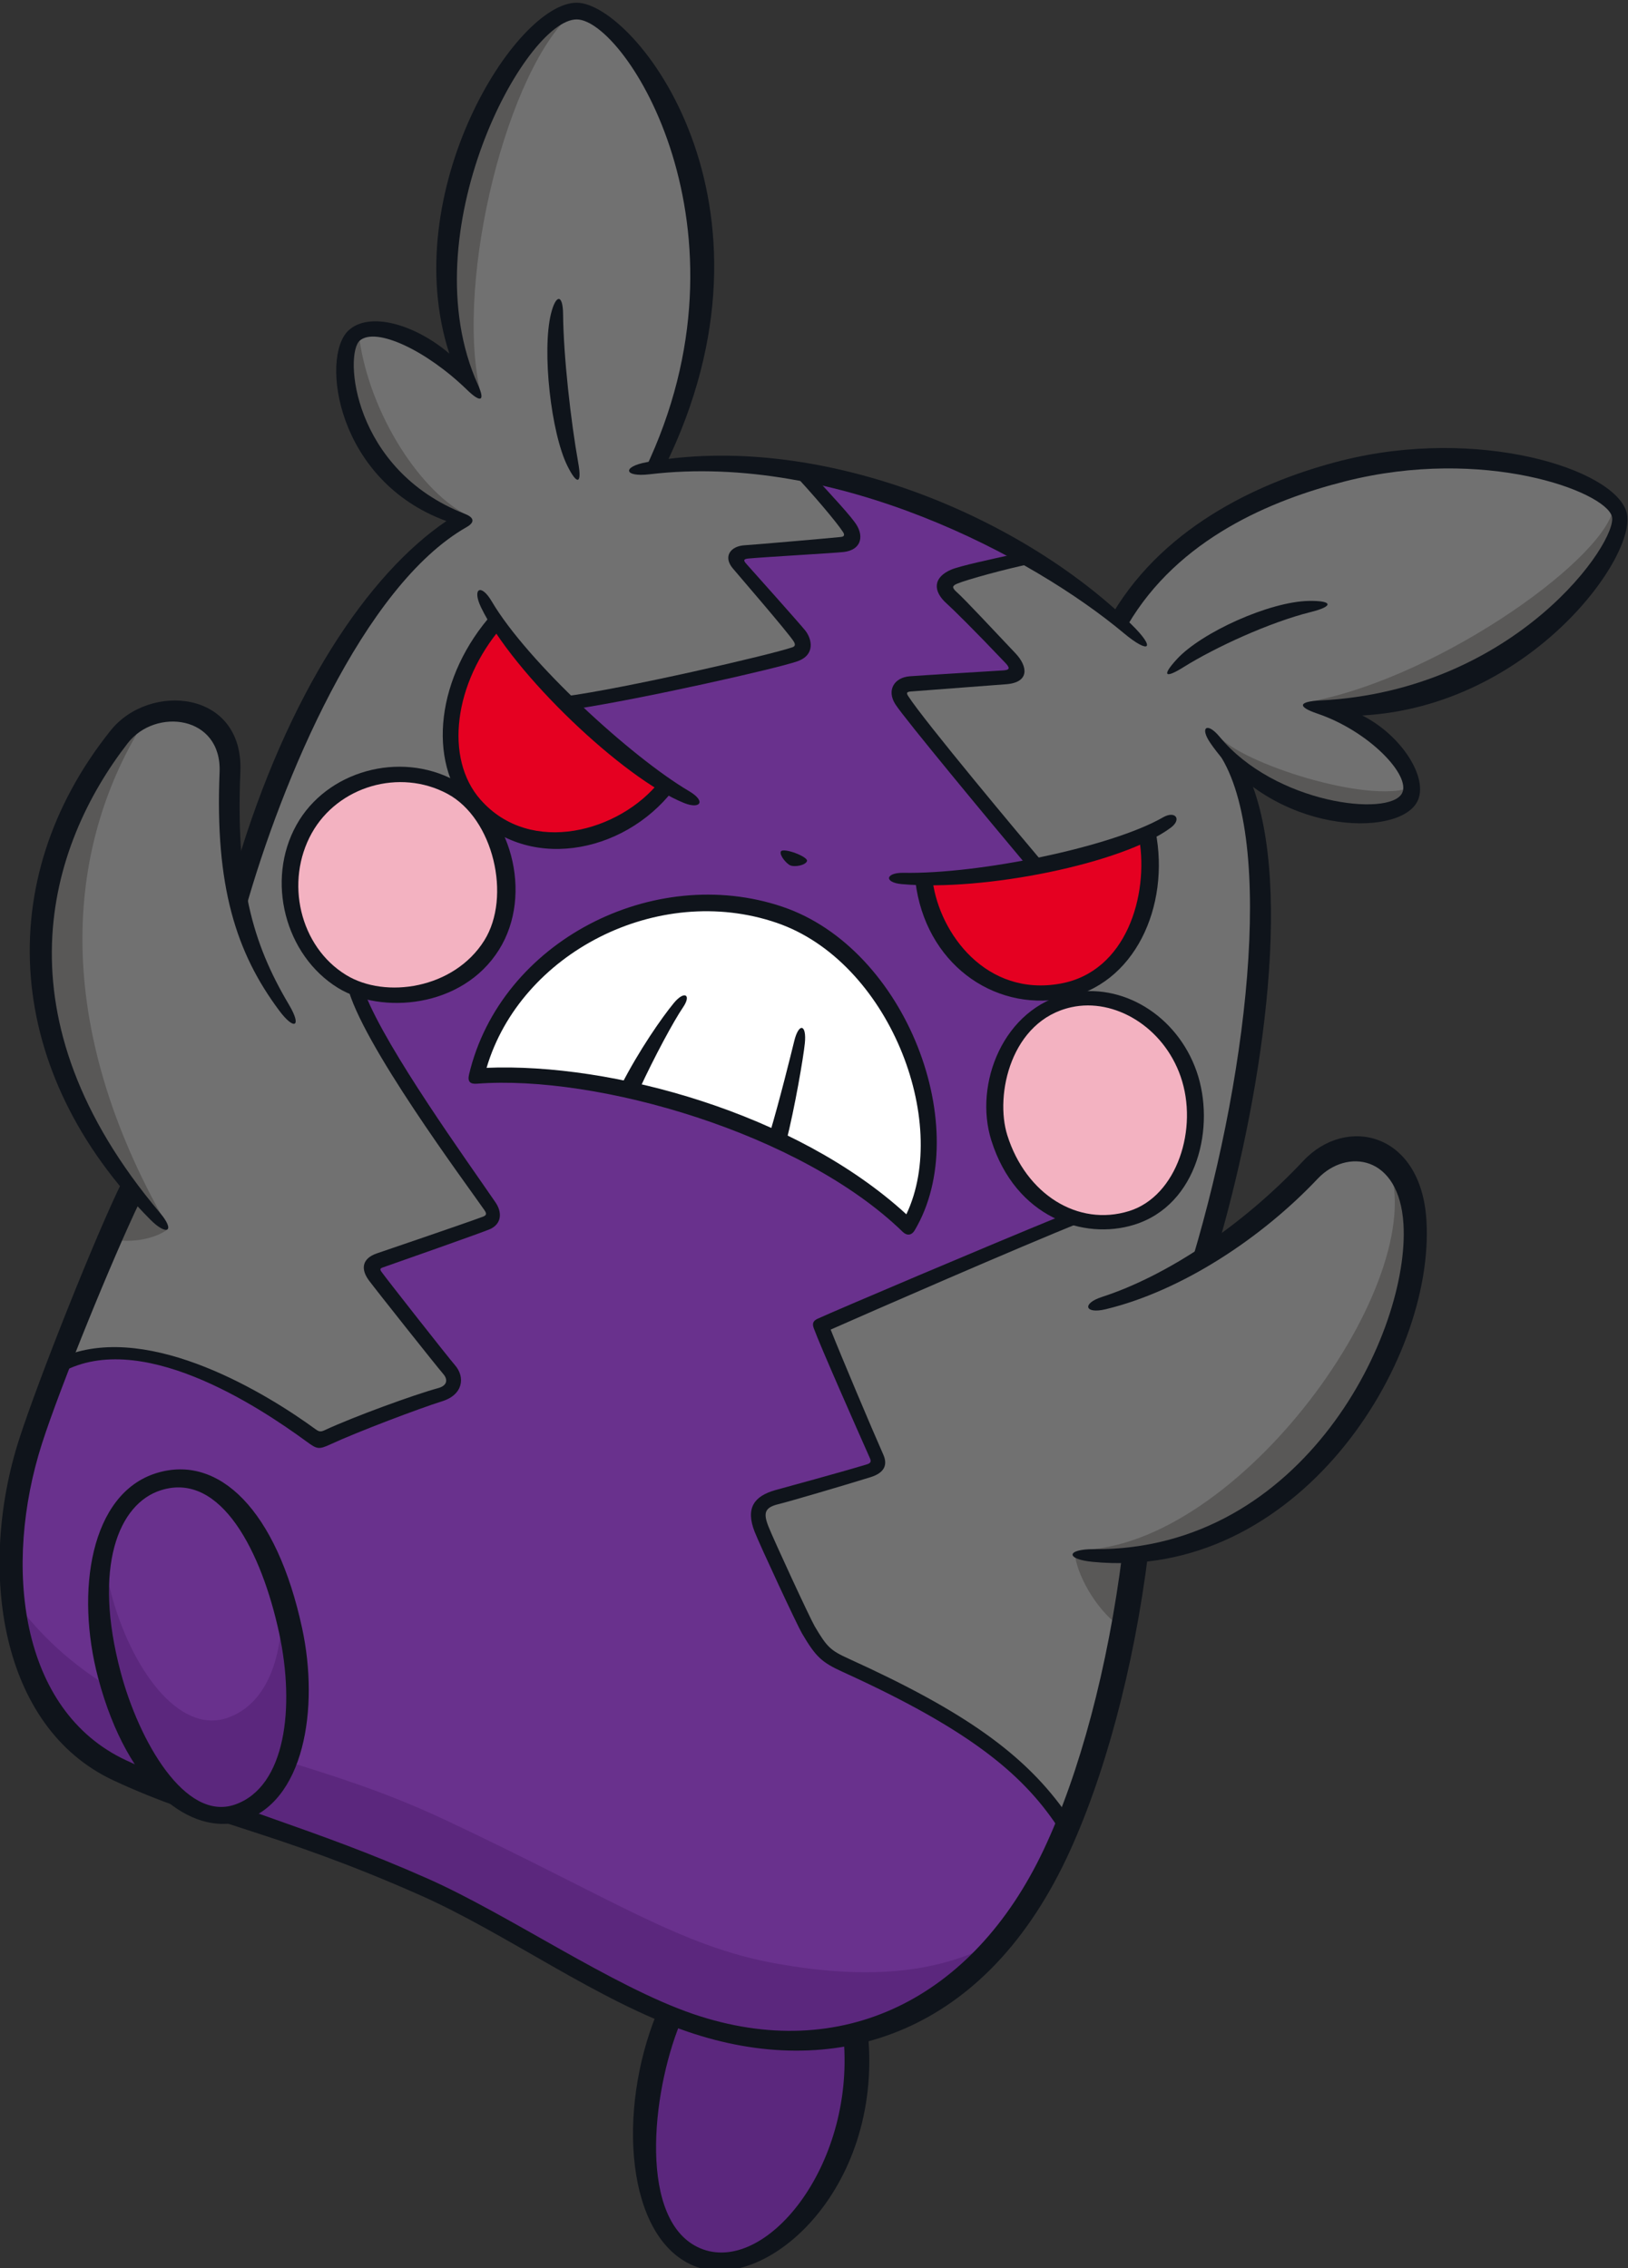 <?xml version="1.0" encoding="UTF-8"?>
<!-- Created with Inkscape (http://www.inkscape.org/) -->
<svg version="1.1" viewBox="0 0 75.484 105.17" xmlns="http://www.w3.org/2000/svg">
 <rect x="0" y="0" width="75.484" height="105.17" fill="#333333" stroke="none"/>
 <defs>
  <clipPath id="clipPath22342">
   <path d="m0 792h612v-792h-612z"/>
  </clipPath>
 </defs>
 <g transform="translate(-2.946 -2.295)">
  <g transform="matrix(1.677 0 0 -1.677 -183.89 922.44)" clip-path="url(#clipPath22342)">
   <g transform="translate(156.17 534.47)">
    <path d="m0 0c-0.304 1.03-3.92 2.126-7.63 1.187-2.249-0.569-4.822-1.759-6.207-4.139-2.352 2.015-7.924 5.027-12.81 4.237 3.376 6.956-0.696 12.625-2.175 12.625-1.551 0-5.077-5.986-2.946-10.362-0.742 0.962-2.646 2.064-3.207 1.383-0.556-0.675-0.284-3.978 3.029-5.092-2.823-1.624-5.15-6.658-6.234-10.366-0.194 0.92-0.285 2.007-0.229 3.385 0.083 2.017-2.242 2.008-3.043 0.976-2.652-3.421-3.296-7.777 0.353-12.483-0.711-1.444-2.288-5.325-2.816-6.972-1.174-3.664-0.492-7.75 2.452-9.12 2.658-1.237 4.508-1.488 8.387-3.208 2.244-0.995 4.443-2.611 6.809-3.548-0.834-2.003-1.173-5.876 0.753-6.696 1.942-0.827 4.796 2.322 4.416 6.184 2.211 0.533 4.178 2.135 5.522 4.977 1.115 2.358 1.835 5.408 2.195 8.235 5.215 0.439 7.914 6.219 7.729 9.245-0.118 1.918-1.732 2.565-2.872 1.425-0.939-0.939-1.881-1.719-2.94-2.372 1.432 4.808 2.345 11.319 0.668 13.808 1.717-1.787 4.599-1.88 5.002-1.134 0.259 0.478-0.646 2.006-2.494 2.481 1.184-0.074 2.472 0.155 3.471 0.554 2.935 1.174 5.074 3.917 4.817 4.79" fill="#69318d"/>
   </g>
   <g transform="translate(120.23 508.83)">
    <path d="m0 0c0.596 0.321 2.75 1.169 3.369 1.306 0.331 0.074 0.529 0.326 0.235 0.665-0.179 0.207-1.932 2.422-2.056 2.602-0.124 0.179-0.124 0.344 0.118 0.427 0.241 0.083 2.836 0.987 3.001 1.063 0.166 0.076 0.229 0.185 0.062 0.428-0.702 1.026-4.111 5.675-3.76 6.563l5.353 7.305c1.254 0.058 6.153 1.177 6.833 1.416 0.311 0.11 0.329 0.244 9e-3 0.651-0.21 0.268-1.455 1.665-1.588 1.838-0.134 0.172 9e-3 0.325 0.201 0.335 0.191 9e-3 2.478 0.181 2.708 0.21 0.229 0.028 0.356 0.158 0.201 0.421-0.144 0.243-0.829 1.016-1.379 1.603-1.337 0.244-2.7 0.308-4.014 0.095 3.377 6.956-0.696 12.625-2.174 12.625-1.551 0-5.077-5.986-2.947-10.362-0.741 0.962-2.646 2.065-3.207 1.383-0.555-0.674-0.283-3.978 3.03-5.092-2.824-1.624-5.151-6.657-6.234-10.365-0.194 0.919-0.286 2.007-0.23 3.385 0.083 2.017-2.242 2.007-3.042 0.976-2.652-3.421-3.296-7.777 0.353-12.484-0.491-0.997-1.396-3.156-2.082-4.939 2.07 1.121 5.128-0.451 7.24-2.055" fill="#717171"/>
   </g>
   <g transform="translate(156.17 534.47)">
    <path d="m0 0c-0.304 1.03-3.92 2.126-7.63 1.187-2.249-0.569-4.822-1.759-6.207-4.139-0.629 0.539-1.491 1.149-2.507 1.74-0.718-0.148-1.768-0.402-2.031-0.513-0.363-0.152-0.315-0.373-0.066-0.593s1.444-1.483 1.617-1.665c0.277-0.292 0.227-0.499-0.134-0.526-0.517-0.038-2.144-0.144-2.632-0.182-0.278-0.022-0.423-0.161-0.239-0.45 0.287-0.449 3.704-4.593 3.981-4.89l1.543-9.128c-0.885-0.29-7.098-2.975-7.763-3.279 0.208-0.568 1.481-3.529 1.661-3.903-0.595-0.193-2.602-0.775-2.892-0.844-0.527-0.125-0.6-0.415-0.415-0.885 0.152-0.388 1.162-2.547 1.3-2.782 0.356-0.604 0.48-0.729 1.038-0.982 3.483-1.583 5.054-2.843 6.113-4.49 0.938 2.243 1.557 4.975 1.882 7.527 5.215 0.439 7.914 6.219 7.729 9.245-0.118 1.918-1.732 2.565-2.872 1.425-0.939-0.939-1.881-1.719-2.94-2.372 1.432 4.808 2.345 11.319 0.668 13.808 1.717-1.787 4.599-1.88 5.002-1.134 0.259 0.478-0.646 2.006-2.494 2.481 1.184-0.074 2.472 0.155 3.471 0.554 2.935 1.174 5.074 3.917 4.817 4.79" fill="#717171"/>
   </g>
   <g transform="translate(136.94 524.38)">
    <path d="m0 0c0.218-1.873 1.811-3.456 3.821-3.096 2.117 0.38 2.655 2.845 2.366 4.359-1.54-0.742-4.381-1.246-6.187-1.263" fill="#e50021"/>
   </g>
   <g transform="translate(125.13 531.5)">
    <path d="m0 0c-1.347-1.562-1.725-3.79-0.59-5.074 1.383-1.564 3.978-1.16 5.286 0.506-1.415 0.884-3.699 3.003-4.696 4.568" fill="#e50021"/>
   </g>
   <g transform="translate(119.82 525.76)">
    <path d="M 0,0 C 0.819,1.468 2.699,1.892 4.064,1.159 5.533,0.371 6.013,-1.9 5.183,-3.222 4.3,-4.629 2.27,-4.964 1.05,-4.214 -0.359,-3.35 -0.785,-1.407 0,0" fill="#f3b2c1"/>
   </g>
   <g transform="translate(141.02 521.01)">
    <path d="m0 0c1.322 0.289 2.754-0.568 3.265-2.025 0.582-1.663-0.178-3.55-1.587-3.989-1.543-0.48-3.107 0.503-3.648 2.218-0.42 1.332 0.175 3.403 1.97 3.796" fill="#f3b2c1"/>
   </g>
   <g transform="translate(145.1 528.34)">
    <path d="m0 0 0.674-0.923c1.732-1.43 4.234-1.461 4.608-0.77 0.037 0.068 0.047 0.158 0.038 0.263-1.198-0.456-4.692 0.674-5.32 1.43" fill="#595857"/>
   </g>
   <g transform="translate(156.17 534.47)">
    <path d="m0 0c-0.01 0.034-0.118 0.242-0.135 0.276-0.047-1.374-4.73-4.756-8.37-5.455l0.617-0.177c1.068-8e-3 2.183 0.211 3.071 0.566 2.935 1.174 5.074 3.917 4.817 4.79" fill="#595857"/>
   </g>
   <g transform="translate(121.2 539.4)">
    <path d="m0 0c-0.543-0.66-0.293-3.832 2.816-5.014l0.25 0.086c-1.338 0.731-2.715 2.944-2.943 5.036-0.046-0.029-0.087-0.065-0.123-0.108" fill="#595857"/>
   </g>
   <g transform="translate(124.19 538.53)">
    <path d="M 0,0 0.484,-0.605 C -0.187,2.457 1.25,8.29 3.097,9.845 1.577,9.689 -1.62,4.255 0,0" fill="#595857"/>
   </g>
   <g transform="translate(116.04 514.69)">
    <path d="m0 0-0.152 0.372c-3.09 5.55-2.63 10.347-0.423 13.775-0.298-0.117-0.564-0.299-0.748-0.537-2.652-3.421-3.296-7.777 0.353-12.483-0.169-0.344-0.388-0.827-0.63-1.384 0.652-0.15 1.298 0.028 1.6 0.257" fill="#595857"/>
   </g>
   <g transform="translate(150.52 514.92)">
    <path d="m0 0c-0.048 0.793-0.355 1.365-0.777 1.687 1.408-3.022-3.852-10.524-8.327-10.773-0.115-0.027-0.292-0.11-0.276-0.202 0.102-0.604 0.635-1.536 1.332-1.993 0.127 0.683 0.234 1.365 0.319 2.036 5.215 0.439 7.914 6.219 7.729 9.245" fill="#595857"/>
   </g>
   <g transform="translate(130.66 486.28)">
    <path d="m0 0c1.942-0.827 4.795 2.322 4.416 6.185 1.383 0.333 3.138 1.356 4.078 2.637-1.666-0.982-3.696-1.175-6.302-0.705-2.64 0.477-4.51 1.793-9.099 3.952-3.458 1.627-5.676 1.706-8.764 3.364-1.327 0.711-2.415 1.642-3.226 2.792 0.215-2.121 1.168-3.944 2.948-4.772 2.658-1.238 4.508-1.489 8.387-3.208 2.244-0.995 4.443-2.611 6.809-3.548-0.834-2.004-1.174-5.877 0.753-6.697" fill="#5b277d"/>
   </g>
   <g transform="translate(127.1 535.8)">
    <path d="m0 0c-0.456 0.917-0.709 3.186-0.455 4.213 0.136 0.546 0.33 0.543 0.334-0.017 0.011-1.162 0.214-2.96 0.42-4.114 0.107-0.6-0.04-0.604-0.299-0.082" fill="#0f141b"/>
   </g>
   <g transform="translate(145.86 527.39)">
    <path d="m0 0-0.897 0.66c1.735-2.118 1.025-8.796-0.578-14.161l0.745 0.486c1.213 4.243 2.098 10.183 0.73 13.015" fill="#0f141b"/>
   </g>
   <g transform="translate(156.38 534.53)">
    <path d="m0 0c-0.352 1.194-4.106 2.374-7.888 1.417-2.092-0.53-4.827-1.727-6.312-4.216l0.407-0.332c1.405 2.4 3.99 3.465 6.016 3.978 3.832 0.97 7.168-0.273 7.373-0.966 0.196-0.667-2.629-4.822-8.068-5.094-0.598-0.03-0.636-0.172-0.074-0.363 1.433-0.485 2.601-1.72 2.338-2.206-0.357-0.659-3.515-0.287-5.042 1.566-0.342 0.414-0.558 0.267-0.253-0.176 1.742-2.528 5.174-2.625 5.713-1.628 0.344 0.635-0.418 1.84-1.515 2.392 4.652 0.256 7.652 4.452 7.305 5.628" fill="#0f141b"/>
   </g>
   <g transform="translate(143.95 530.46)">
    <path d="M 0,0 C 0.675,0.735 2.557,1.591 3.649,1.61 4.31,1.621 4.344,1.462 3.704,1.303 2.563,1.019 1.055,0.325 0.177,-0.225 -0.315,-0.533 -0.438,-0.477 0,0" fill="#0f141b"/>
   </g>
   <g transform="translate(142.44 505.72)">
    <path d="m0 0c-0.395-3.13-1.175-6.069-2.178-8.189-1.94-4.102-5.573-5.935-9.688-4.532-2.228 0.761-5.092 2.746-7.332 3.74-3.308 1.466-5.278 1.847-8.344 3.274-2.96 1.378-3.404 5.394-2.327 8.756 0.508 1.584 1.965 5.151 2.7 6.678l-0.48 0.571c-0.708-1.423-2.324-5.486-2.856-7.144-1.134-3.538-0.564-7.938 2.617-9.419 2.58-1.201 4.457-1.39 8.482-3.175 2.374-1.052 4.9-2.922 7.399-3.774 3.938-1.343 8.095-0.21 10.465 4.798 1.033 2.184 1.866 5.249 2.262 8.462z" fill="#0f141b"/>
   </g>
   <g transform="translate(135.41 492.44)">
    <path d="m0 0-0.673-0.139c0.302-3.543-2.187-6.536-3.967-5.78-1.713 0.729-1.353 4.261-0.554 6.221l-0.65 0.267c-1.102-2.704-0.841-6.179 1.009-6.966 1.934-0.825 5.248 2.035 4.835 6.397" fill="#0f141b"/>
   </g>
   <g transform="translate(125.11 515.44)">
    <path d="m0 0c-0.806 1.178-2.993 4.208-3.602 5.76l-0.494 0.23c0.359-1.55 3.284-5.474 3.788-6.202 0.065-0.093 0.07-0.143-0.039-0.184-0.478-0.179-2.662-0.922-2.931-1.014-0.415-0.142-0.452-0.436-0.222-0.747 0.146-0.2 1.865-2.368 2.056-2.588 0.136-0.157 0.109-0.323-0.141-0.391-0.67-0.183-2.332-0.789-3.132-1.161-0.114-0.053-0.159-0.048-0.262 0.027-1.302 0.951-4.528 2.951-6.902 2.032l-0.207-0.516c2.193 1.332 5.546-0.894 6.868-1.862 0.286-0.21 0.334-0.224 0.66-0.073 0.754 0.349 2.461 0.994 3.084 1.189 0.592 0.184 0.636 0.675 0.359 0.995-0.189 0.217-1.92 2.419-2.037 2.588-0.047 0.067-0.033 0.092 0.041 0.118 0.317 0.11 2.786 0.979 2.965 1.06 0.323 0.149 0.335 0.466 0.148 0.739" fill="#0f141b"/>
   </g>
   <g transform="translate(124.8 522.68)">
    <path d="m0 0c-0.838-1.336-2.732-1.622-3.822-0.952-1.28 0.785-1.697 2.577-0.947 3.922 0.724 1.295 2.426 1.797 3.752 1.086 1.27-0.682 1.776-2.846 1.017-4.056m-0.817 4.427c-1.526 0.819-3.542 0.263-4.374-1.229-0.858-1.536-0.318-3.609 1.149-4.51 1.182-0.726 3.428-0.57 4.448 1.054 0.967 1.541 0.334 3.849-1.223 4.685" fill="#0f141b"/>
   </g>
   <g transform="translate(130.33 526.48)">
    <path d="m0 0c-1.676 0.668-4.751 3.599-5.62 5.413-0.252 0.526 1e-3 0.668 0.296 0.165 0.98-1.668 3.862-4.309 5.455-5.247 0.483-0.285 0.309-0.507-0.131-0.331" fill="#0f141b"/>
   </g>
   <g transform="translate(133 525.14)">
    <path d="m0 0c-0.046-0.093 0.151-0.339 0.267-0.385 0.115-0.045 0.404-2e-3 0.455 0.118 0.05 0.121-0.661 0.388-0.722 0.267" fill="#0f141b"/>
   </g>
   <g transform="translate(129.65 527.08)">
    <path d="m0 0c-1.09-1.382-3.56-2.083-4.952-0.508-1.011 1.144-0.734 3.242 0.59 4.781l-0.244 0.385c-1.556-1.727-1.852-4.1-0.662-5.446 1.547-1.75 4.265-1.234 5.641 0.545z" fill="#0f141b"/>
   </g>
   <g transform="translate(135.1 534.16)">
    <path d="m0 0c-0.132 0.225-0.692 0.824-1.19 1.366l-0.597 0.103c0.542-0.571 1.225-1.375 1.404-1.652 0.05-0.076 0.044-0.129-0.057-0.139-0.352-0.037-2.484-0.221-2.656-0.229-0.395-0.021-0.609-0.311-0.333-0.639 0.098-0.119 1.53-1.775 1.681-2.016 0.052-0.082 0.05-0.137-0.031-0.165-0.578-0.204-4.669-1.15-6.336-1.365l0.333-0.342c1.867 0.282 5.574 1.119 6.139 1.318 0.498 0.175 0.407 0.611 0.218 0.851-0.118 0.15-1.413 1.604-1.632 1.847-0.082 0.092-0.079 0.13 0.059 0.144 0.479 0.044 2.42 0.153 2.642 0.181 0.455 0.057 0.556 0.399 0.356 0.737" fill="#0f141b"/>
   </g>
   <g transform="translate(136.52 529.44)">
    <path d="m0 0c-0.055 0.086-0.042 0.117 0.078 0.126 0.274 0.021 2.403 0.184 2.631 0.2 0.652 0.049 0.603 0.491 0.259 0.854-0.512 0.54-1.399 1.493-1.618 1.687-0.151 0.134-0.134 0.181 9e-3 0.241 0.255 0.108 1.361 0.413 2.061 0.554l-0.449 0.27c-0.692-0.152-1.541-0.336-1.776-0.435-0.498-0.209-0.531-0.586-0.125-0.945 0.152-0.135 0.746-0.718 1.617-1.636 0.135-0.143 0.124-0.196-0.062-0.208-0.35-0.021-2.306-0.14-2.58-0.162-0.435-0.034-0.645-0.389-0.4-0.773 0.25-0.392 2.675-3.316 3.644-4.47l0.449 0.078c-0.591 0.696-3.306 3.942-3.738 4.619" fill="#0f141b"/>
   </g>
   <g transform="translate(136.34 524.24)">
    <path d="M 0,0 C -0.496,0.045 -0.449,0.321 0.052,0.312 2.138,0.273 5.791,1.02 7.227,1.846 7.565,2.04 7.754,1.793 7.441,1.56 6.109,0.565 2.268,-0.208 0,0" fill="#0f141b"/>
   </g>
   <g transform="translate(143.36 525.7)">
    <path d="m0 0-0.449-0.221c0.257-1.538-0.348-3.662-2.184-3.991-2.043-0.368-3.332 1.377-3.528 2.828l-0.479-3e-3c0.272-2.244 2.132-3.591 4.082-3.24 1.983 0.356 2.967 2.557 2.558 4.627" fill="#0f141b"/>
   </g>
   <g transform="translate(142.63 515.2)">
    <path d="m0 0c-1.416-0.441-2.855 0.465-3.368 2.093-0.353 1.117 0.098 3.177 1.772 3.543 1.191 0.261 2.539-0.543 3.017-1.91 0.505-1.442-0.099-3.314-1.421-3.726m1.864 3.864c-0.543 1.551-2.068 2.474-3.524 2.155-1.821-0.399-2.641-2.51-2.151-4.065 0.675-2.141 2.565-2.765 3.952-2.332 1.767 0.55 2.251 2.734 1.723 4.242" fill="#0f141b"/>
   </g>
   <g transform="translate(141.62 505.5)">
    <path d="m0 0c-0.758 0.074-0.729 0.355 0.031 0.35 5.823-0.043 8.745 6.02 8.563 8.991-0.117 1.92-1.575 2.097-2.373 1.251-1.532-1.623-3.745-3.099-5.864-3.608-0.574-0.138-0.662 0.158-0.101 0.34 1.756 0.569 3.856 1.937 5.567 3.762 1.183 1.262 3.257 0.803 3.406-1.642 0.242-3.952-3.588-9.995-9.229-9.444" fill="#0f141b"/>
   </g>
   <g transform="translate(134.88 502.82)">
    <path d="m0 0c-0.509 0.231-0.605 0.323-0.943 0.897-0.133 0.226-1.136 2.395-1.28 2.761-0.148 0.376-0.106 0.527 0.287 0.62 0.262 0.063 1.745 0.498 2.535 0.743 0.387 0.121 0.479 0.342 0.354 0.623-0.324 0.73-1.166 2.728-1.456 3.458 1.045 0.463 5.255 2.301 6.936 2.972l-0.526 0.188c-2.062-0.842-6.236-2.615-6.767-2.858-0.124-0.057-0.16-0.13-0.11-0.264 0.178-0.488 1.157-2.703 1.556-3.602 0.042-0.095 2e-3 -0.135-0.087-0.162-0.817-0.247-2.213-0.622-2.535-0.713-0.577-0.165-0.828-0.489-0.568-1.153 0.153-0.388 1.167-2.566 1.309-2.809 0.382-0.648 0.541-0.798 1.132-1.067 3.628-1.649 5.058-2.907 6.015-4.401l0.2 0.435c-1.164 1.687-2.861 2.881-6.052 4.332" fill="#0f141b"/>
   </g>
   <g transform="translate(115.57 514.96)">
    <path d="m0 0c-4.028 4.049-4.428 9.367-1.098 13.53 1.068 1.334 3.678 1.122 3.585-1.142-0.126-3.063 0.314-4.71 1.344-6.444 0.364-0.612 0.15-0.727-0.275-0.155-1.19 1.598-1.774 3.432-1.644 6.585 0.064 1.576-1.775 1.789-2.539 0.803-2.216-2.859-3.666-7.591 0.888-12.983 0.445-0.527 0.188-0.646-0.261-0.194" fill="#0f141b"/>
   </g>
   <g transform="translate(127.36 548.61)">
    <path d="m0 0c-1.696 0.011-4.976-5.238-3.526-9.701-0.954 0.813-2.225 1.181-2.798 0.629-0.765-0.739-0.329-4.15 2.717-5.26-2.15-1.458-4.375-4.725-5.816-9.575l0.257-1.172c1.005 3.564 3.254 8.951 6.12 10.581 0.226 0.129 0.215 0.261-0.049 0.364-3.12 1.22-3.34 4.426-2.904 4.794 0.451 0.38 1.843-0.275 2.962-1.363 0.372-0.362 0.513-0.329 0.3 0.145-1.883 4.184 1.3 10.096 2.732 10.096 1.337 0 5.079-5.798 1.883-12.458l0.543 0.069c3.605 7.32-0.83 12.841-2.421 12.851" fill="#0f141b"/>
   </g>
   <g transform="translate(142.48 531.18)">
    <path d="m0 0c-2.515 2.103-7.943 5.006-13.113 4.391-0.705-0.084-0.77 0.209-0.072 0.336 4.664 0.842 10.225-1.391 13.39-4.479 0.706-0.688 0.504-0.841-0.205-0.248" fill="#0f141b"/>
   </g>
   <g transform="translate(124.59 518.93)">
    <path d="m 0,0 c 0.822,3.461 4.837,5.674 8.393,4.457 2.816,-0.963 5.35,-5.747 3.54,-8.614 C 9.12,-1.422 3.477,0.269 0,0" fill="#fff"/>
   </g>
   <g transform="translate(136.47 515.11)">
    <path d="m0 0c1.223 2.571-0.489 7-3.587 8.06-3.286 1.124-7.081-0.834-8.019-4.01 3.463 0.143 8.555-1.252 11.606-4.05m-0.099-0.487c-2.812 2.734-8.459 4.353-11.77 4.098-0.193-0.015-0.269 0.055-0.221 0.259 0.874 3.682 5.102 5.841 8.669 4.632 3.431-1.163 5.31-6.164 3.648-8.95-0.08-0.134-0.209-0.152-0.326-0.039" fill="#0f141b"/>
   </g>
   <g transform="translate(130.04 520.95)">
    <path d="m0 0c-0.333-0.404-0.959-1.304-1.454-2.271l0.5-0.119c0.416 0.903 0.95 1.892 1.209 2.272 0.242 0.355 0.036 0.472-0.255 0.118" fill="#0f141b"/>
   </g>
   <g transform="translate(133.37 519.9)">
    <path d="m0 0c-0.092-0.374-0.402-1.634-0.684-2.578l0.456-0.23c0.248 0.979 0.481 2.353 0.521 2.745 0.055 0.531-0.166 0.582-0.293 0.063" fill="#0f141b"/>
   </g>
   <g transform="translate(119.45 503.6)">
    <path d="m0 0c-0.074 0.343-0.162 0.682-0.264 1.008 0.104-1.609-0.342-3.02-1.48-3.419-1.372-0.48-2.685 1.414-3.217 3.419-0.098 0.367-0.168 0.741-0.213 1.11-0.213-0.997-0.138-2.224 0.174-3.396 0.587-2.21 2.035-4.299 3.548-3.769 1.55 0.542 1.938 2.791 1.452 5.047" fill="#5b277d"/>
   </g>
   <g transform="translate(117.91 498.79)">
    <path d="m0 0c-1.38-0.484-2.658 1.757-3.164 3.664-0.769 2.891-0.067 4.66 1.122 5.029 1.661 0.519 2.781-1.727 3.261-3.954 0.439-2.037 0.188-4.246-1.219-4.739m1.855 4.871c-0.707 3.283-2.311 4.827-4.033 4.292-1.824-0.568-2.24-3.278-1.608-5.662 0.834-3.138 2.596-4.345 3.938-3.971 1.773 0.493 2.176 3.15 1.703 5.341" fill="#0f141b"/>
   </g>
  </g>
 </g>
</svg>
